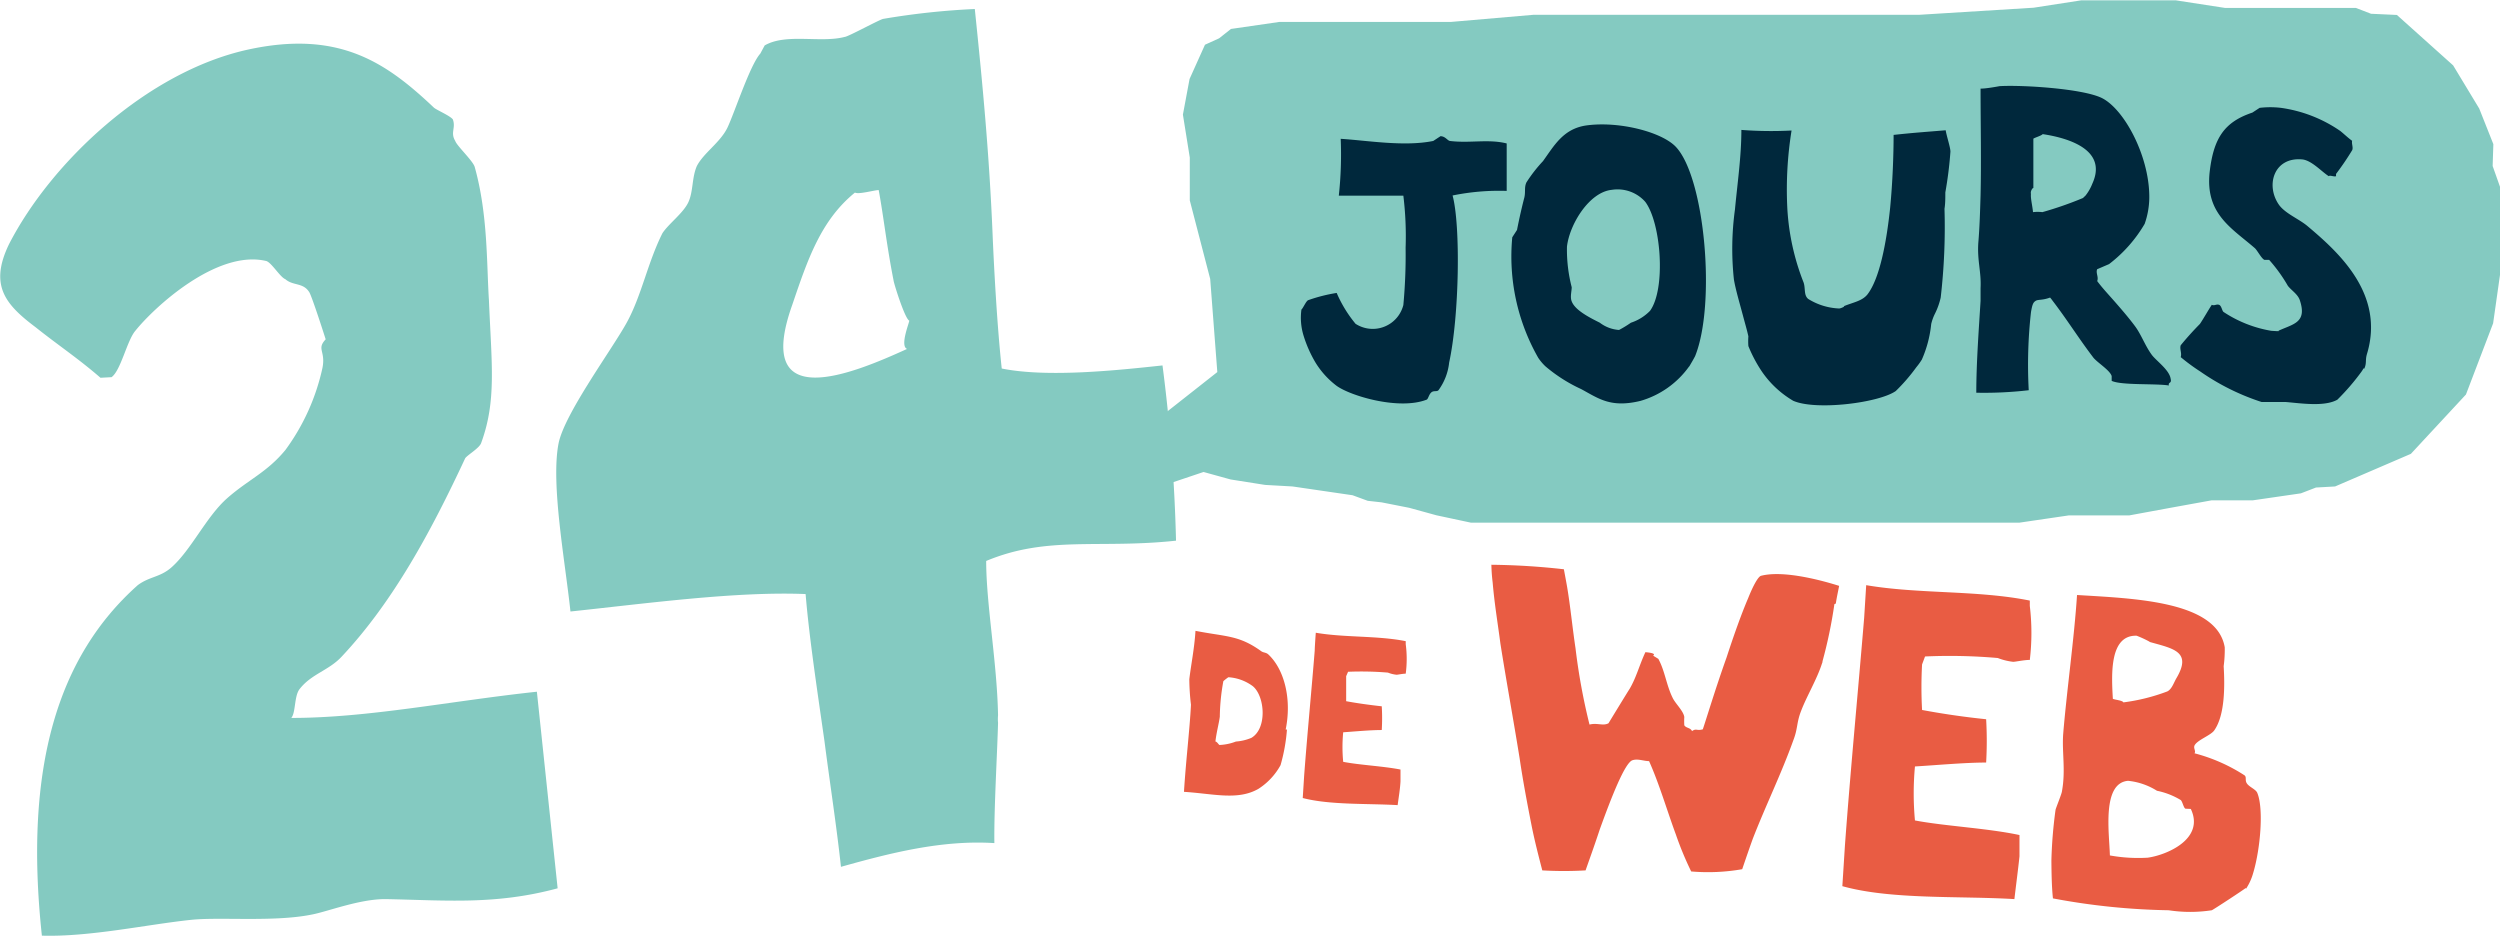 <svg xmlns="http://www.w3.org/2000/svg" viewBox="0 0 210.71 78.87"><defs><style>.cls-1{fill:#84cac1}</style></defs><g id="Calque_2" data-name="Calque 2"><g id="logo"><g id="Calque_18" data-name="Calque 18"><path class="cls-1" d="M95.54 36.92l7.06-5.56-.6-7.85-1.72-6.62v-3.61l-.58-3.62.56-3 1.3-2.89 1.19-.54 1-.79 4.07-.59h14.45l6.94-.6h32.5l9.69-.6 4-.62h8l4.15.64h11.02l1.27.49 2.18.1 4.74 4.25 2.2 3.64 1.19 3-.06 1.84.64 1.81v7.23l-.6 4.22-2.29 6-4.64 5-6.39 2.75-1.61.09-1.27.49-4.06.59h-3.47l-3.47.63-3.47.64h-5.1l-4.15.61h-46.24l-2.9-.62-2.29-.63-2.33-.46-1.17-.13-1.28-.47-5.06-.74-2.31-.13-2.91-.46-2.28-.63-4.58 1.54M36.57 9.07c.2.19 1.4.7 1.6 1 .26.73-.23 1.1.2 1.81.13.41 1.49 1.67 1.64 2.19 1.12 4 1 8.16 1.2 11.25.22 5.35.65 8.45-.65 12-.13.44-1.13 1-1.35 1.3-2.86 6.13-6.05 12.07-10.4 16.71-1.1 1.19-2.56 1.46-3.56 2.75-.46.58-.32 2-.7 2.43 6.49 0 13.34-1.42 20.7-2.21L47 74.87c-5.28 1.43-9.53 1-14.54.91-2.19 0-4.88 1.06-6.17 1.3-3.17.65-7.79.19-10.2.45-3.72.39-8.52 1.45-12.56 1.33C2 64.63 4.89 55.31 11.61 49.32c1-.74 1.86-.65 2.82-1.48 1.68-1.47 2.95-4.29 4.72-5.85s3.36-2.18 4.91-4.07A18.21 18.21 0 0 0 27.18 31c.28-1.43-.52-1.56.27-2.4 0 0-1.19-3.74-1.4-4-.52-.8-1.36-.5-2-1.07-.45-.17-1.21-1.48-1.65-1.54-4.14-.95-9.4 3.9-11 5.9-.7.83-1.22 3.35-2 3.9l-.93.05C6.58 30.2 4.89 29.09 3 27.58c-2.6-1.95-3.9-3.56-2.24-7C4.3 13.69 12.36 6.06 20.9 4.18 28.61 2.5 32.58 5.3 36.57 9.07z"/><path class="cls-1" d="M99.12 45.57c-6.5.7-10.83-.45-16 1.71 0 3.64.92 8.6 1 13a3.53 3.53 0 0 0 0 .65c-.07 2.6-.35 7.35-.31 10.13-4.42-.28-8.76.83-12.93 2-.38-3.5-.94-7.1-1.39-10.59-.65-4.55-1.3-8.88-1.59-12.4-5.81-.24-13.32.78-19.82 1.47-.45-4.25-1.67-10.78-1-14.18.52-2.53 4.5-7.9 5.75-10.18s1.74-5 3-7.52c.53-.81 1.75-1.69 2.18-2.6s.29-2.06.72-3.06c.58-1.13 2-2 2.6-3.28s1.89-5.25 2.75-6.2l.37-.69c1.81-1.05 4.71-.18 6.75-.72.26 0 3-1.5 3.25-1.52a62.43 62.43 0 0 1 7.71-.83c.65 6.26 1.22 12.22 1.5 19 .11 2.67.37 7.59.77 11.3 3.85.78 9.75.15 13.55-.26a139.9 139.9 0 0 1 1.14 14.77zM75.31 23.62c-.58-2.94-.84-5.39-1.25-7.6-.35 0-1.71.39-2 .21-2.9 2.36-4 5.69-5.29 9.48-3.3 9.27 5.08 5.8 9.68 3.7-.65-.26.27-2.4.18-2.39-.37-.17-1.31-3.18-1.32-3.4z"/><path d="M122.43 16.48c.68 2.52.57 10.12-.29 14.08a4.81 4.81 0 0 1-.9 2.33c-.15.15-.4 0-.61.19s-.26.58-.4.61c-2.34.9-6.45-.33-7.6-1.19a7.13 7.13 0 0 1-1.76-1.95 10.48 10.48 0 0 1-1-2.26 5.11 5.11 0 0 1-.18-2.2c.14-.11.39-.72.57-.79a13.41 13.41 0 0 1 2.4-.61 10.77 10.77 0 0 0 1.59 2.6 2.66 2.66 0 0 0 3.68-.78 2.71 2.71 0 0 0 .35-.8 45.69 45.69 0 0 0 .19-4.82 28.13 28.13 0 0 0-.19-4.4h-5.44a32 32 0 0 0 .16-4.79c2.24.14 5.36.68 7.8.18l.61-.4c.4 0 .58.36.79.4 1.66.21 3.25-.18 4.79.21v4a19.52 19.52 0 0 0-4.58.39zm19.94 14.4a7.63 7.63 0 0 1-4.11 2.91c-2.52.61-3.53-.21-5-1a13 13 0 0 1-3-1.91 4.16 4.16 0 0 1-.61-.72A17.24 17.24 0 0 1 127.46 20l.4-.62c.21-1.07.39-1.83.58-2.59.18-.58 0-.94.21-1.41a12.23 12.23 0 0 1 1.4-1.8c.94-1.3 1.69-2.7 3.6-3 2.78-.4 6.41.54 7.6 1.8 2.45 2.6 3.39 13.25 1.62 17.64-.14.27-.33.59-.5.88zM138.66 17a3.12 3.12 0 0 0-2.81-1c-1.91.19-3.57 2.92-3.78 4.79a12.69 12.69 0 0 0 .4 3.42c0 .33-.15.83 0 1.19.28.75 1.51 1.37 2.37 1.8a3 3 0 0 0 1.62.61 9.34 9.34 0 0 0 1-.61 4 4 0 0 0 1.61-1c1.36-1.87.93-7.45-.41-9.2zm25.3-.7c0 .43 0 .86-.07 1.3a51.71 51.71 0 0 1-.32 7.48 6 6 0 0 1-.51 1.41 4 4 0 0 0-.29.82 9.83 9.83 0 0 1-.79 3 6 6 0 0 1-.47.65 15.27 15.27 0 0 1-1.73 2c-1.44 1-6.73 1.66-8.64.82a8.27 8.27 0 0 1-2.84-2.77 11.81 11.81 0 0 1-.94-1.84 5.61 5.61 0 0 1 0-.82c-.11-.51-.29-1.12-.47-1.8-.28-1.05-.61-2.16-.75-3a24.26 24.26 0 0 1 .09-5.9c.21-2.24.54-4.47.54-6.7A32.87 32.87 0 0 0 151 11a31.41 31.41 0 0 0-.36 6.5 20 20 0 0 0 1.37 6.3c.18.51 0 1.08.4 1.4a5.32 5.32 0 0 0 2.6.8c.14 0 .54-.19.39-.19.76-.32 1.55-.43 2-1 1-1.3 1.59-4.25 1.91-7.31.21-2.2.29-4.43.29-6.13 1.65-.18 2.7-.25 4.39-.39.07.47.4 1.44.4 1.8a32.94 32.94 0 0 1-.43 3.44zm18.84 16.19c-1.12-.18-4 0-4.82-.39v-.4c-.14-.51-1.3-1.19-1.59-1.62-1.18-1.55-2.19-3.17-3.38-4.72a3 3 0 0 0-.22-.28c-.68.25-1 .14-1.22.28s-.28.33-.39.94a39.87 39.87 0 0 0-.19 6.59 32.55 32.55 0 0 1-4.42.21c0-2.48.21-5.29.36-7.74v-1.08c.07-1.37-.29-2.3-.19-3.81.11-1.3.15-2.66.19-4 .07-3 0-6 0-9 .5 0 1.44-.18 1.61-.21 1.95-.11 7 .21 8.61 1 1.87.93 3.95 4.79 4 8.2a6.81 6.81 0 0 1-.39 2.41 11.71 11.71 0 0 1-3 3.39l-1 .43c-.14.32.14.65 0 1 .43.58.94 1.12 1.44 1.69s1.23 1.41 1.76 2.13.83 1.62 1.41 2.41c.39.51 1.47 1.26 1.58 2 .11.44-.22.25-.15.57zm-10.62-21.2c-.11.15-.65.29-.8.4v4.18c0-.11-.25.18-.21.43a1.16 1.16 0 0 1 0 .18c0 .36.14.94.18 1.4a3.48 3.48 0 0 1 .79 0 30.18 30.18 0 0 0 3.42-1.19l.22-.21a3.87 3.87 0 0 0 .57-1c1.27-2.77-1.8-3.82-4.21-4.18zm27 19.77c0 .07-.07.15-.14.26a19.33 19.33 0 0 1-2.04 2.37c-1.11.62-3.13.29-4.39.19h-2a19.55 19.55 0 0 1-5.15-2.56 16.46 16.46 0 0 1-1.66-1.22c.11-.36-.11-.68 0-1q.76-.93 1.62-1.8c.36-.54.65-1.08 1-1.61.21.11.39-.08.61 0s.25.53.39.61a10.36 10.36 0 0 0 4 1.58s.86.07.61 0c1.26-.58 2.45-.68 1.8-2.6-.18-.5-.72-.82-1-1.19a13.1 13.1 0 0 0-1.58-2.19h-.4c-.25-.11-.61-.83-.82-1-1.95-1.69-4.18-2.88-3.79-6.41.33-2.84 1.23-4.21 3.6-5l.61-.4a7.74 7.74 0 0 1 1.8 0 11.64 11.64 0 0 1 5 1.95c.28.22.65.58 1 .83-.07.21.11.57 0 .79a22.85 22.85 0 0 1-1.36 2v.19c-.18.07-.51-.11-.61 0-.58-.36-1.41-1.3-2.2-1.41-2.41-.25-3.16 2.16-2 3.82.54.75 1.69 1.19 2.41 1.8 2.6 2.19 6.55 5.72 5 10.8-.15.52 0 .74-.22 1.21z" fill="#00283c"/><path d="M106.28 54.87c.19.15.42.11.61.28 1.36 1.26 2 3.78 1.47 6.34h.11a14.92 14.92 0 0 1-.54 3 5.52 5.52 0 0 1-1.87 2c-1.75 1-3.81.4-6.27.25.17-2.73.48-5.2.59-7.34a19.24 19.24 0 0 1-.14-2.15c.14-1.2.43-2.59.52-4.08 2.62.51 3.65.36 5.52 1.7zm-3.17 2.54a17.52 17.52 0 0 0-.3 3c-.08.6-.28 1.3-.37 2.09.13 0 .28.27.34.29a4.36 4.36 0 0 0 1.39-.29 4.12 4.12 0 0 0 1.3-.31c1.35-.79 1.14-3.5.13-4.35a3.87 3.87 0 0 0-2.07-.76 4.35 4.35 0 0 0-.42.33zm14.69 10.45c-2.52-.15-5.71 0-8-.6l.12-1.9c.27-3.58.62-7.15.89-10.53 0-.29.09-1.5.09-1.5 2.45.42 5.16.23 7.58.71v.25a9.44 9.44 0 0 1 0 2.49c-.27 0-.65.09-.77.09a2.69 2.69 0 0 1-.73-.18 26.88 26.88 0 0 0-3.36-.07l-.16.37v2.11c.91.17 2 .32 3 .43a16.68 16.68 0 0 1 0 2c-1 0-2.35.13-3.25.19a13 13 0 0 0 0 2.49c1.37.27 3.34.36 4.83.65v1c-.04.68-.14 1.24-.24 2zm36.81-16.94a39.59 39.59 0 0 1-1 4.81.46.46 0 0 1-.05.2c-.41 1.3-1.3 2.78-1.76 4-.39 1-.26 1.46-.65 2.46-1 2.8-2.3 5.43-3.42 8.31-.3.83-.59 1.68-.89 2.56a16.76 16.76 0 0 1-4.3.19 27.68 27.68 0 0 1-1.3-3.14c-.74-2-1.38-4.22-2.25-6.16-.45 0-.93-.22-1.38-.08-.65.16-1.84 3.25-2.78 5.85-.5 1.52-1 2.88-1.19 3.44a31.75 31.75 0 0 1-3.65 0c-.3-1.16-.65-2.5-.91-3.82-.37-1.87-.74-3.85-1-5.63-.54-3.35-1.12-6.5-1.62-9.67-.22-1.69-.5-3.35-.65-5.12a14.68 14.68 0 0 1-.11-1.52 59.46 59.46 0 0 1 6.11.38c.09.49.19 1 .28 1.53.27 1.61.44 3.39.7 5.12a52.09 52.09 0 0 0 1.18 6.44c.65-.17 1.14.14 1.6-.11 0 0 1.73-2.84 1.77-2.88.59-1 .82-2 1.34-3.11 0 0 1 .06.65.29l.44.27c.55 1 .68 2.21 1.19 3.25.22.5.92 1.12 1 1.65a5.48 5.48 0 0 0 0 .7c.15.25.52.19.65.49.38-.26.37 0 .91-.15.3-.88 1.07-3.45 2-6.05.59-1.81 1.24-3.65 1.82-5 .43-1.08.85-1.83 1.09-1.89 1.95-.5 5.29.44 6.58.85-.1.52-.21 1-.28 1.49zm15.17 24.86c-4.61-.28-10.4.06-14.5-1.09l.22-3.46c.48-6.5 1.11-13 1.62-19.18l.17-2.73c4.45.76 9.38.41 13.79 1.3v.45a19.19 19.19 0 0 1 0 4.55c-.5 0-1.24.17-1.41.16a5.19 5.19 0 0 1-1.29-.32 46.47 46.47 0 0 0-6.13-.13L162 56a35.13 35.13 0 0 0 0 3.84c1.66.31 3.52.59 5.4.78a31.75 31.75 0 0 1 0 3.65c-1.81 0-4.27.23-6 .33a24.7 24.7 0 0 0 0 4.55c2.51.48 6.1.65 8.81 1.23v1.8c-.13 1.23-.27 2.24-.43 3.62zm19.49-.93c-.17.15-2.69 1.8-2.85 1.87a12 12 0 0 1-3.64 0 57.13 57.13 0 0 1-9.75-1c-.1-.94-.12-2-.13-3.19a38.38 38.38 0 0 1 .35-4.28c.05-.2.54-1.4.54-1.56.32-1.74 0-3.25.1-4.78.29-3.58.94-8.17 1.17-11.76 4.93.3 11.79.52 12.45 4.41a10.6 10.6 0 0 1-.09 1.59c.1 1.68.11 4.1-.78 5.39-.28.44-1.45.82-1.68 1.3-.1.24.14.47 0 .65a14.46 14.46 0 0 1 4.22 1.86c.2.17 0 .41.21.7s.7.46.85.75c.57 1.3.28 4.73-.33 6.77a4.69 4.69 0 0 1-.6 1.33zm-5.07-6.69c-.16-.06-.25-.6-.4-.73a6.29 6.29 0 0 0-2-.78 5.63 5.63 0 0 0-2.44-.84c-2.22.19-1.58 4.41-1.53 6.29a13.54 13.54 0 0 0 3.18.19c1.61-.22 4.84-1.58 3.64-4.11zm-3-14.06a8.78 8.78 0 0 0-1.12-.52c-2.29-.06-2.12 3.25-2 5.32.2.09.81.13.89.3a16.22 16.22 0 0 0 3.69-.92c.38-.18.54-.7.76-1.09 1.37-2.29-.26-2.52-2.26-3.09z" fill="#e95c43"/></g></g></g></svg>